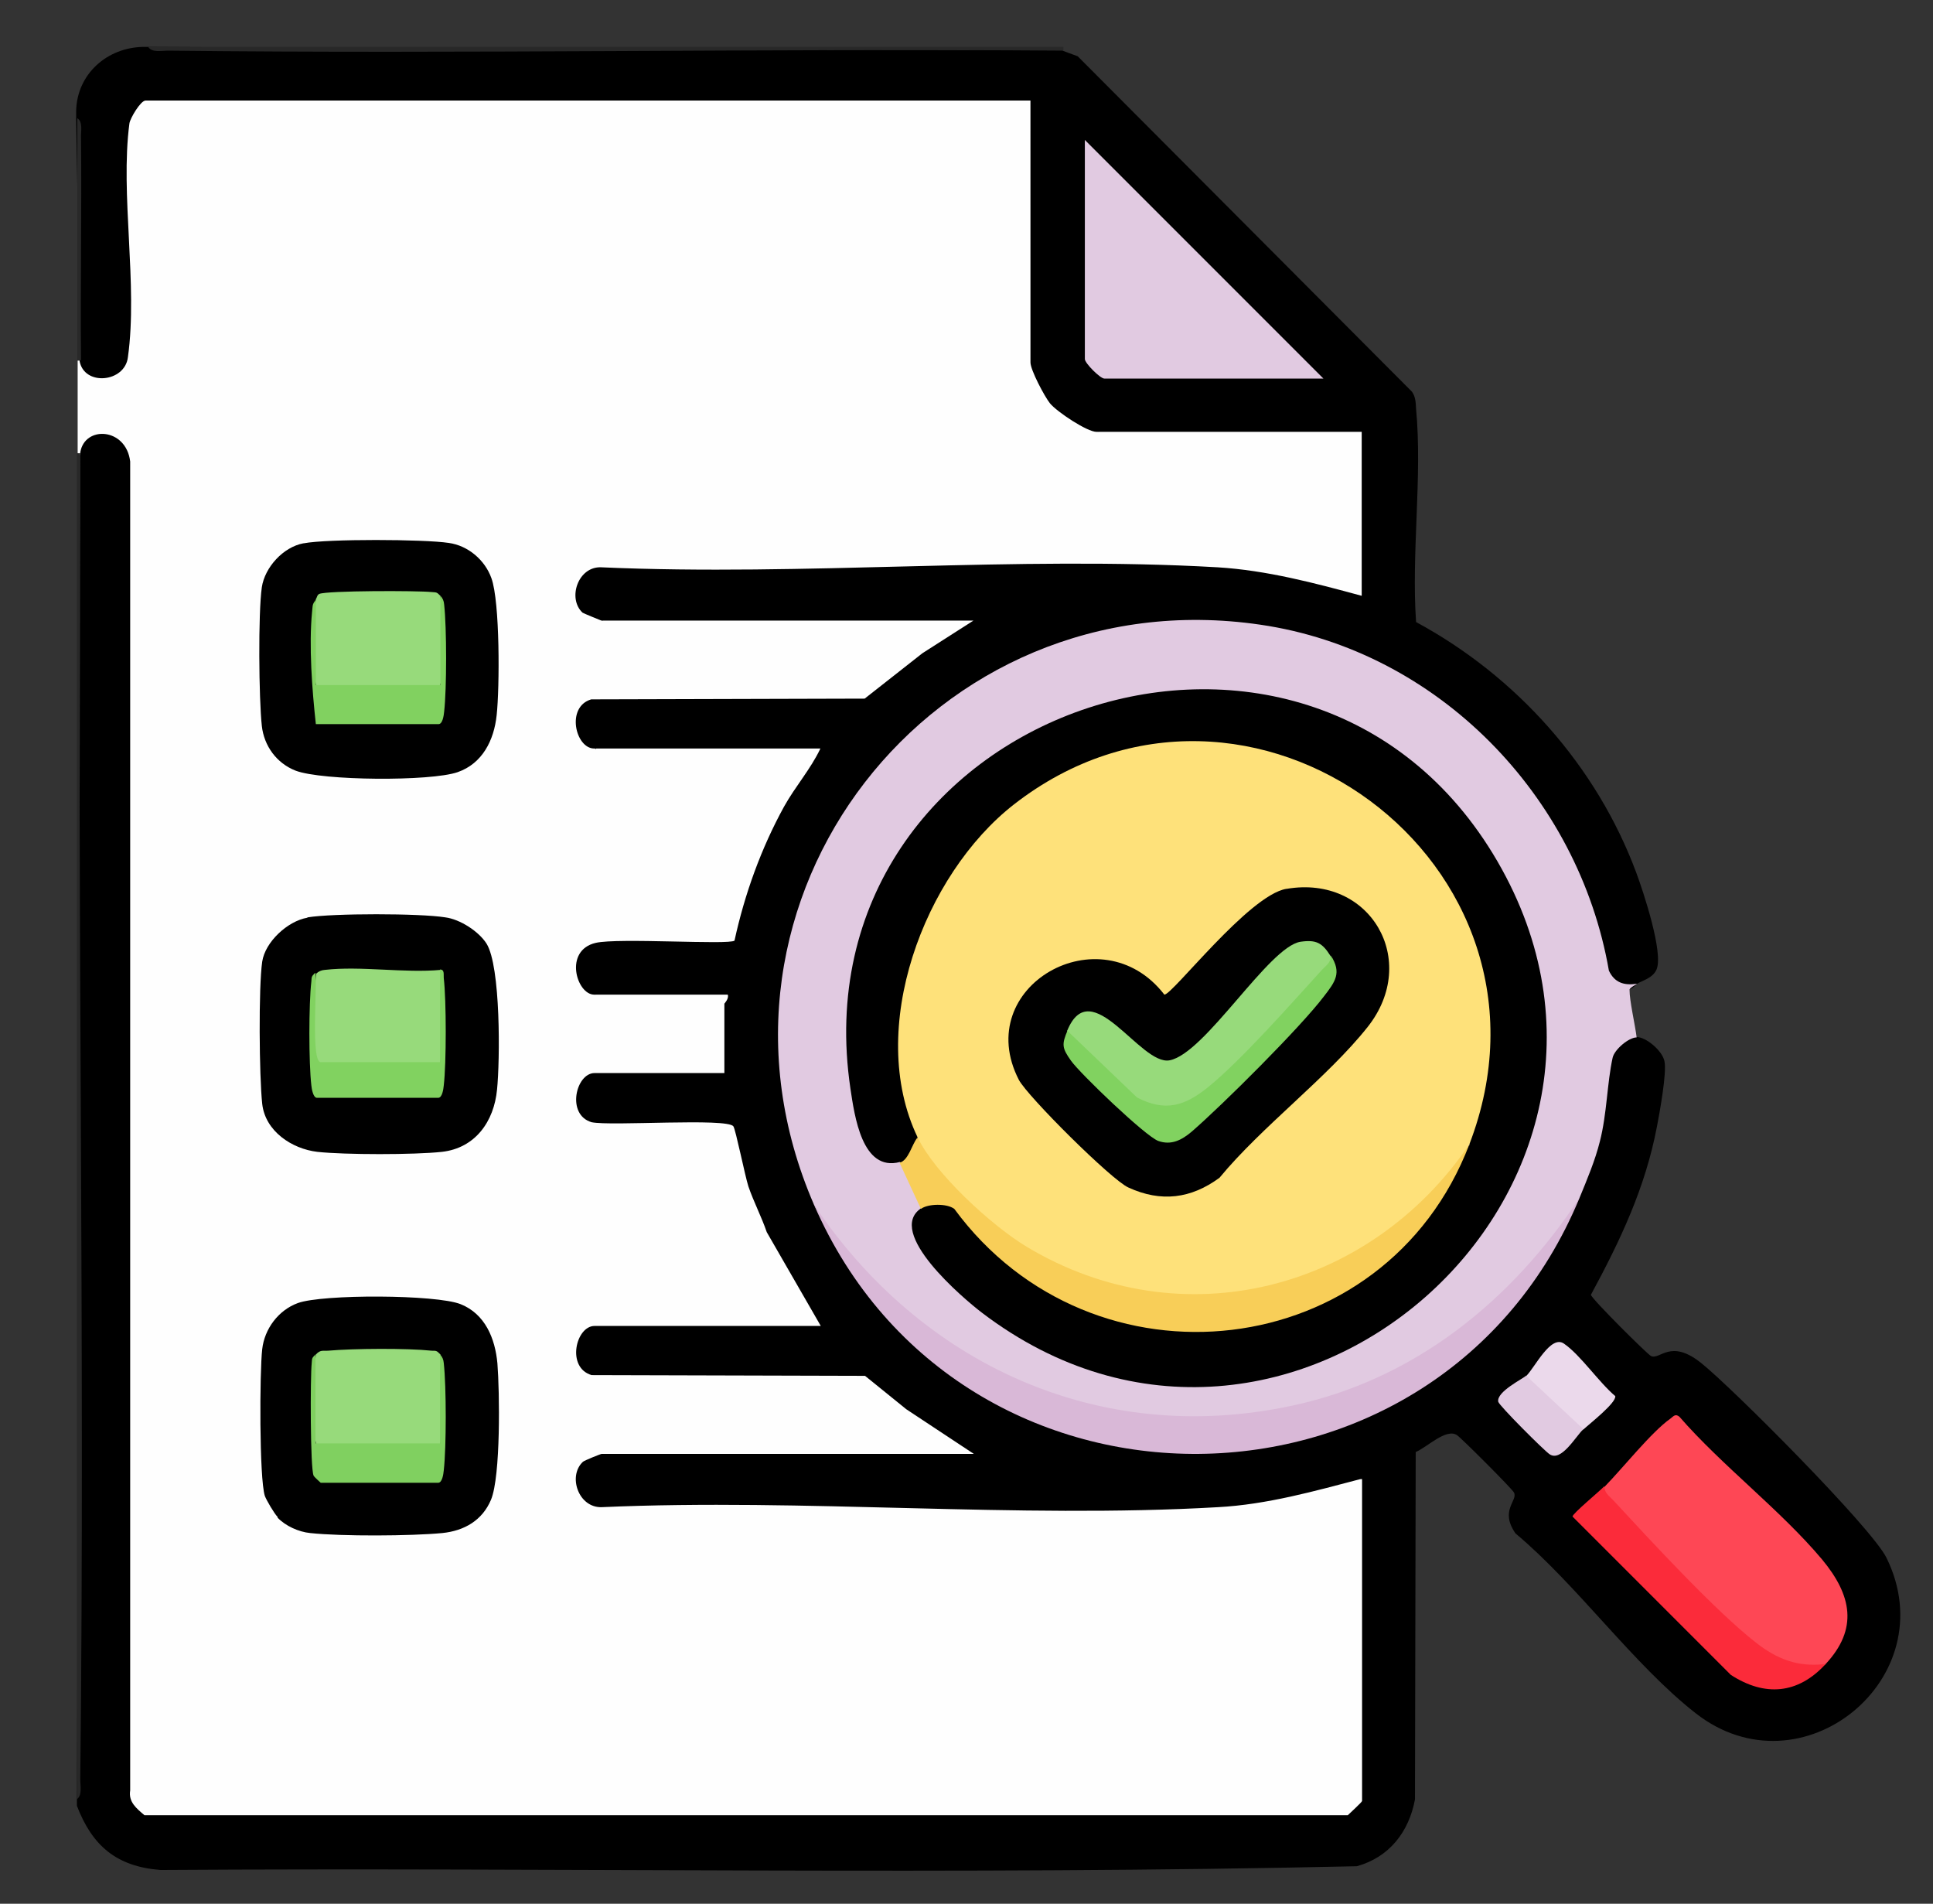 <?xml version="1.0" encoding="UTF-8"?>
<svg id="Layer_1" xmlns="http://www.w3.org/2000/svg" version="1.1" viewBox="0 0 51.53 50.74">
  <rect x="0" y="0" width="51.53" height="50.74" fill="#333333" stroke="none"/>
  <!-- Generator: Adobe Illustrator 29.0.1, SVG Export Plug-In . SVG Version: 2.1.0 Build 192)  -->
  <defs>
    <style>
      .st0 {
        fill: #fe4755;
      }

      .st1 {
        fill: #292929;
      }

      .st2 {
        fill: #80d060;
      }

      .st3 {
        fill: #97da7b;
      }

      .st4 {
        fill: #fb2b3a;
      }

      .st5 {
        fill: #d9b8d7;
      }

      .st6 {
        fill: #fee17a;
      }

      .st7 {
        fill: #81d260;
      }

      .st8 {
        fill: #f8ce58;
      }

      .st9 {
        fill: #282828;
      }

      .st10 {
        fill: #fefefe;
      }

      .st11 {
        fill: #81d160;
      }

      .st12 {
        fill: #ebd9eb;
      }

      .st13 {
        fill: #e1cae1;
      }
    </style>
  </defs>
  <path class="st10" d="M2.15,9.61c.93.65,1.32.14,1.18-1.53-.09-1.5-.12-3-.08-4.5,0-.36.25-1.14.66-.9l.07-.19h23.41l.12.19c.08,0,.19.04.19.09.06,1.98.07,4.19,0,6.16.07.38,0,.62-.19.73l.2.05c.22.8.74,1.28,1.48,1.59l.08.21.09-.19h6.87l.11.19h.13c.08,1.4.1,2.81.06,4.26l-.19.11-.41.09c-1.65-.49-3.34-.75-5.1-.73-5,.05-9.99.08-14.96.11-.46.3-.41.88.16.98l.04.22.07-.19h9.74l.11.19.03.2c-1,.62-1.95,1.31-2.86,2.05l-7.32.04c-.52.14-.14.86.04,1.13l.09-.19h5.83l.11.19.07.28c-1.06,1.49-1.79,3.13-2.22,4.93-.11.12-.25.14-.41.13l-2.67-.03c-1.08-.07-1.38.33-.81,1.24,0-.07.02-.19.06-.19.4-.02,3.23-.07,3.38,0l.11.19c.26.15.19.32-.09.24.07,0,.18.03.19.08.02.21.03,1.61-.06,1.71-.03.03-.08.05-.13.06,0,.07-.02.19-.06.19-.47.03-2.96.09-3.23,0-.09-.03-.14-.06-.17-.19-.39.52-.39.9-.02,1.13h3.16c.26-.02.5.04.7.17.4,1.93,1.25,3.58,2.29,5.23l-.1.21-.09.19h-5.83l-.11-.19c-.17.28-.56.97-.03,1.13l7.3.03c.91.74,1.86,1.4,2.84,2.03v.23l-.06.19h-9.74l-.11-.19-.02.21c-.67.02-.57,1.03-.05,1.03,4.94,0,9.89.04,14.83.07,1.76.02,3.45-.25,5.11-.74l.39.09.19.07v8.41l-.19.12c.25.2-.23.54-.47.57H3.99c-.37-.03-.67-.39-.7-.76V12.33c-.14-.72-.65-.65-1.13-.25-.03.08-.06.08-.09,0v-2.47c.03-.08.06-.08.09,0h0Z"/>
  <path d="M28.35,1.36l.38.14,8.91,8.94c.1.14.1.3.11.46.17,1.8-.13,3.86,0,5.68,2.67,1.44,4.81,3.83,5.87,6.68.19.51.73,2.14.54,2.58-.1.23-.37.29-.52.38-.29.33-.58.18-.85-.16-3.27-15.13-24.81-10.47-21.43,4.53.24.52.35,1.03.34,1.52,2.15,3.97,5.76,6.53,10.35,6.45s8.01-2.69,10.06-6.64l-.07-.32c.43-1.11.69-2.28.78-3.5.1-.28.61-.83.81-.46.25,0,.68.36.74.64.07.3-.13,1.39-.2,1.75-.31,1.63-.98,3.04-1.76,4.48.02.11,1.5,1.58,1.6,1.63.24.12.51-.47,1.33.18s4.55,4.39,4.95,5.2c1.58,3.21-2.27,6.35-5.09,4.14-1.65-1.29-3.16-3.42-4.8-4.79-.43-.62.07-.87-.04-1.09-.05-.1-1.4-1.45-1.52-1.53-.29-.19-.79.32-1.1.45l-.02,9.26c-.16.86-.68,1.54-1.55,1.78-10.61.24-21.27.03-31.89.1-1.17-.09-1.82-.64-2.23-1.71v-.19c.04-11.82.07-23.78.09-35.88.11-.72,1.22-.67,1.33.24v35.42c-.05.31.17.48.38.66h32.08c.07-.07.38-.35.38-.38v-8.59c-1.26.33-2.53.69-3.84.76-5.37.31-11.03-.24-16.43,0-.62.02-.91-.83-.5-1.21.03-.03.47-.21.5-.21h9.92l-1.8-1.19-1.1-.89-7.29-.02c-.68-.2-.42-1.31.08-1.31h6.03l-1.44-2.5c-.14-.41-.35-.81-.49-1.22-.09-.28-.34-1.52-.4-1.6-.16-.23-3.27,0-3.78-.11-.68-.2-.42-1.31.08-1.31h3.46v-1.85s.13-.14.09-.24h-3.56c-.47,0-.82-1.18.04-1.38.6-.14,3.56.06,3.7-.06.27-1.24.71-2.46,1.32-3.57.3-.54.71-1,.97-1.55h-6.03c-.5,0-.76-1.11-.08-1.31l7.29-.02,1.54-1.21,1.36-.87h-9.92s-.47-.19-.5-.21c-.41-.38-.12-1.24.5-1.21,5.4.24,11.06-.31,16.43,0,1.31.08,2.59.42,3.84.76v-4.37h-7.07c-.25,0-1.05-.53-1.24-.76-.15-.19-.52-.89-.52-1.09V2.68H3.88c-.13,0-.41.47-.43.61-.25,1.89.23,4.29-.04,6.23-.08.68-1.18.78-1.29.09-.02-2.2-.05-4.35-.09-6.46v-.19c.02-.99.83-1.7,1.8-1.71h.09c8.02.04,16.15.07,24.4.09l.03.02Z"/>
  <path class="st9" d="M2.05,47.97V12.08h.09c-.09,11.78.13,23.58,0,35.36,0,.16.06.42-.1.52h.01Z"/>
  <path class="st9" d="M28.35,1.26v.09c-7.96-.06-15.92.09-23.88,0-.16,0-.42.06-.52-.1h24.4Z"/>
  <path class="st1" d="M2.15,9.61h-.09V3.15c.16.1.09.36.1.52.02,1.98-.02,3.96,0,5.93h-.01Z"/>
  <path d="M8.2,24.45c.67-.11,2.99-.11,3.67,0,.39.05.89.37,1.1.7.38.61.36,3.11.28,3.89-.08.85-.58,1.56-1.47,1.66-.74.08-2.58.08-3.32,0-.68-.08-1.39-.55-1.47-1.28s-.1-3.11,0-3.79c.08-.53.68-1.08,1.2-1.17h0Z"/>
  <path d="M8.1,14.48c.63-.12,3.2-.11,3.86-.01.52.07.97.46,1.14.94.23.63.22,2.92.14,3.65-.07.67-.38,1.29-1.04,1.52-.72.25-3.61.23-4.32-.04-.51-.2-.84-.66-.9-1.19-.08-.72-.1-3.01,0-3.7.08-.53.57-1.07,1.11-1.17h0Z"/>
  <path d="M7.4,40.43c-.09-.09-.3-.45-.34-.56-.15-.47-.14-3.31-.07-3.91.06-.54.43-1.04.95-1.23.66-.24,3.69-.23,4.34.03s.92.91.98,1.58c.06.75.09,3-.17,3.63-.23.55-.71.83-1.3.89-.84.08-2.68.09-3.52,0-.31-.03-.66-.19-.87-.41v-.02Z"/>
  <path class="st13" d="M43.63,26.23s-.19.1-.19.15c0,.3.15.94.19,1.27-.21,0-.59.32-.64.54-.15.68-.15,1.49-.34,2.23-.13.52-.34,1.01-.54,1.5-4.16,7.94-16.1,8-20.41.19-3.53-8.13,3.18-16.74,11.9-15.46,4.73.69,8.48,4.56,9.29,9.22.15.32.4.4.74.35h0Z"/>
  <path class="st13" d="M35.28,10.09h-5.84c-.11,0-.52-.41-.52-.52V3.73l6.36,6.36Z"/>
  <path class="st0" d="M48.66,44.36c-.67.46-1.48-.05-2.04-.48-.51-.4-3.94-3.73-3.97-4.01l.13-.25c.47-.48,1.25-1.46,1.75-1.81.08-.06.13-.14.24-.05,1.14,1.31,2.69,2.48,3.8,3.8.79.95.98,1.85.09,2.8Z"/>
  <path class="st5" d="M21.7,32.11c2.85,4.25,7.6,6.45,12.72,5.36,3.28-.69,5.88-2.8,7.69-5.55-3.73,9.02-16.52,9.13-20.41.19Z"/>
  <path class="st4" d="M48.66,44.36c-.73.79-1.61.87-2.52.28l-4.22-4.22c0-.08.73-.68.85-.81,0,.19.13.26.24.38.98,1.06,2.71,2.94,3.8,3.79.56.44,1.12.66,1.85.57h0Z"/>
  <path class="st12" d="M42.21,38.09c-.06.05-.13.11-.19.08-.09-.04-1.24-1.14-1.36-1.27l.03-.23c.23-.23.65-1.1,1-.86.44.3.93,1.03,1.37,1.4.03.18-.69.74-.85.89h0Z"/>
  <path class="st13" d="M40.69,36.67l1.52,1.42c-.21.2-.59.88-.9.67-.14-.09-1.35-1.3-1.37-1.4-.05-.27.66-.61.75-.7h0Z"/>
  <path class="st3" d="M11.74,25.85c.09.79.14,1.71,0,2.47,0,.07-.02.19-.06.19-.89.06-2.11.05-3,0l-.11-.19c-.07.04-.13.07-.14.06-.2-.29-.05-2,0-2.43q.09-.09.23-.1c.96-.11,2.11.09,3.09,0h-.01Z"/>
  <path class="st7" d="M8.41,25.94c.05.3-.13,2.37.14,2.37h3.18v-2.47c.13,0,.09.14.1.23.07.59.07,2.27,0,2.86-.01.1-.04.33-.15.33h-3.23c-.1,0-.14-.23-.15-.33-.07-.6-.07-2.17,0-2.77.01-.13,0-.13.1-.23h0Z"/>
  <path class="st3" d="M11.74,15.88c.09.77.14,1.65,0,2.37-.02.07-.05.19-.11.19-.62.05-2.53.1-3.07,0l-.14-.19c-.11-.72-.09-1.53,0-2.28.03-.04.03-.11.09-.14.2-.09,2.63-.09,3-.05.13.01.13,0,.23.1Z"/>
  <path class="st11" d="M11.74,15.88q.09.09.1.23c.07.62.07,2.25,0,2.86-.01.1-.04.33-.15.33h-3.27c-.1-.91-.19-2.09-.1-3,.02-.18,0-.18.1-.32v2.28h3.32v-2.37h0Z"/>
  <path class="st3" d="M11.74,36.1c.09.77.14,1.65,0,2.37-.02.07-.05.19-.11.19-.39.02-3.03.04-3.15-.06-.03-.03-.05-.08-.06-.13-.11-.74-.09-1.6,0-2.37.13-.13.17-.09.32-.1.69-.06,2.1-.07,2.77,0,.13,0,.13,0,.23.1Z"/>
  <path class="st2" d="M8.41,36.1v2.37h3.32v-2.37q.09.09.1.23c.07.62.07,2.25,0,2.86-.01.1-.04.33-.15.33h-3.13s-.17-.15-.19-.19c-.09-.19-.09-2.64-.05-3,.01-.13,0-.13.1-.23Z"/>
  <path d="M24.55,32.21c-.07-.38.72-.34.93-.18,3.77,5.01,11.03,4.09,13.69-1.53l-.08-.34c2.42-6.86-5.38-12.99-11.49-8.9-2.65,1.78-4.25,5.7-3.07,8.75l-.07.3c.12.33-.13.93-.47.66-1.01.27-1.21-1.23-1.32-1.96-1.49-10.07,12.17-14.8,17.25-6.05,5.07,8.74-5.62,18.21-13.74,12.03-.5-.38-2.59-2.15-1.62-2.79h0Z"/>
  <path class="st8" d="M39.17,30.5c-2.25,5.88-10.05,6.73-13.73,1.72-.2-.15-.7-.14-.89,0l-.57-1.23c.24-.06.33-.49.47-.66l.23.04c3.23,5.07,10.58,5.31,14.14.32l.35-.16v-.02Z"/>
  <path class="st6" d="M39.17,30.5c-2.65,3.9-7.67,5.21-11.8,2.73-.93-.56-2.45-1.95-2.91-2.92-1.38-2.88.17-7,2.57-8.87,6.23-4.85,15.02,1.56,12.14,9.06Z"/>
  <path d="M34.3,23.69c2.23-.38,3.56,1.91,2.16,3.68-1.07,1.35-2.82,2.65-3.95,4.02-.76.56-1.56.66-2.43.26-.45-.2-2.69-2.43-2.92-2.87-1.28-2.49,2.19-4.46,3.88-2.27.22,0,2.25-2.65,3.25-2.82h0Z"/>
  <path class="st3" d="M35.47,25.47l.04.25c-.89,1.16-2.03,2.48-3.19,3.42-.67.54-1.32.73-2.11.28-.18-.1-1.73-1.63-1.76-1.75,0-.06,0-.13,0-.2.64-1.56,1.95.94,2.73.79.95-.18,2.64-3.03,3.49-3.16.42-.06.58.03.8.38h0Z"/>
  <path class="st7" d="M28.44,27.46l1.87,1.79c.75.39,1.27.23,1.89-.27.9-.73,2.22-2.23,3.04-3.13.11-.12.24-.19.24-.38.29.46.12.69-.19,1.09-.63.83-2.7,2.89-3.52,3.6-.27.23-.55.37-.89.25s-2.09-1.8-2.33-2.14-.25-.43-.09-.81h-.02Z"/>
</svg>